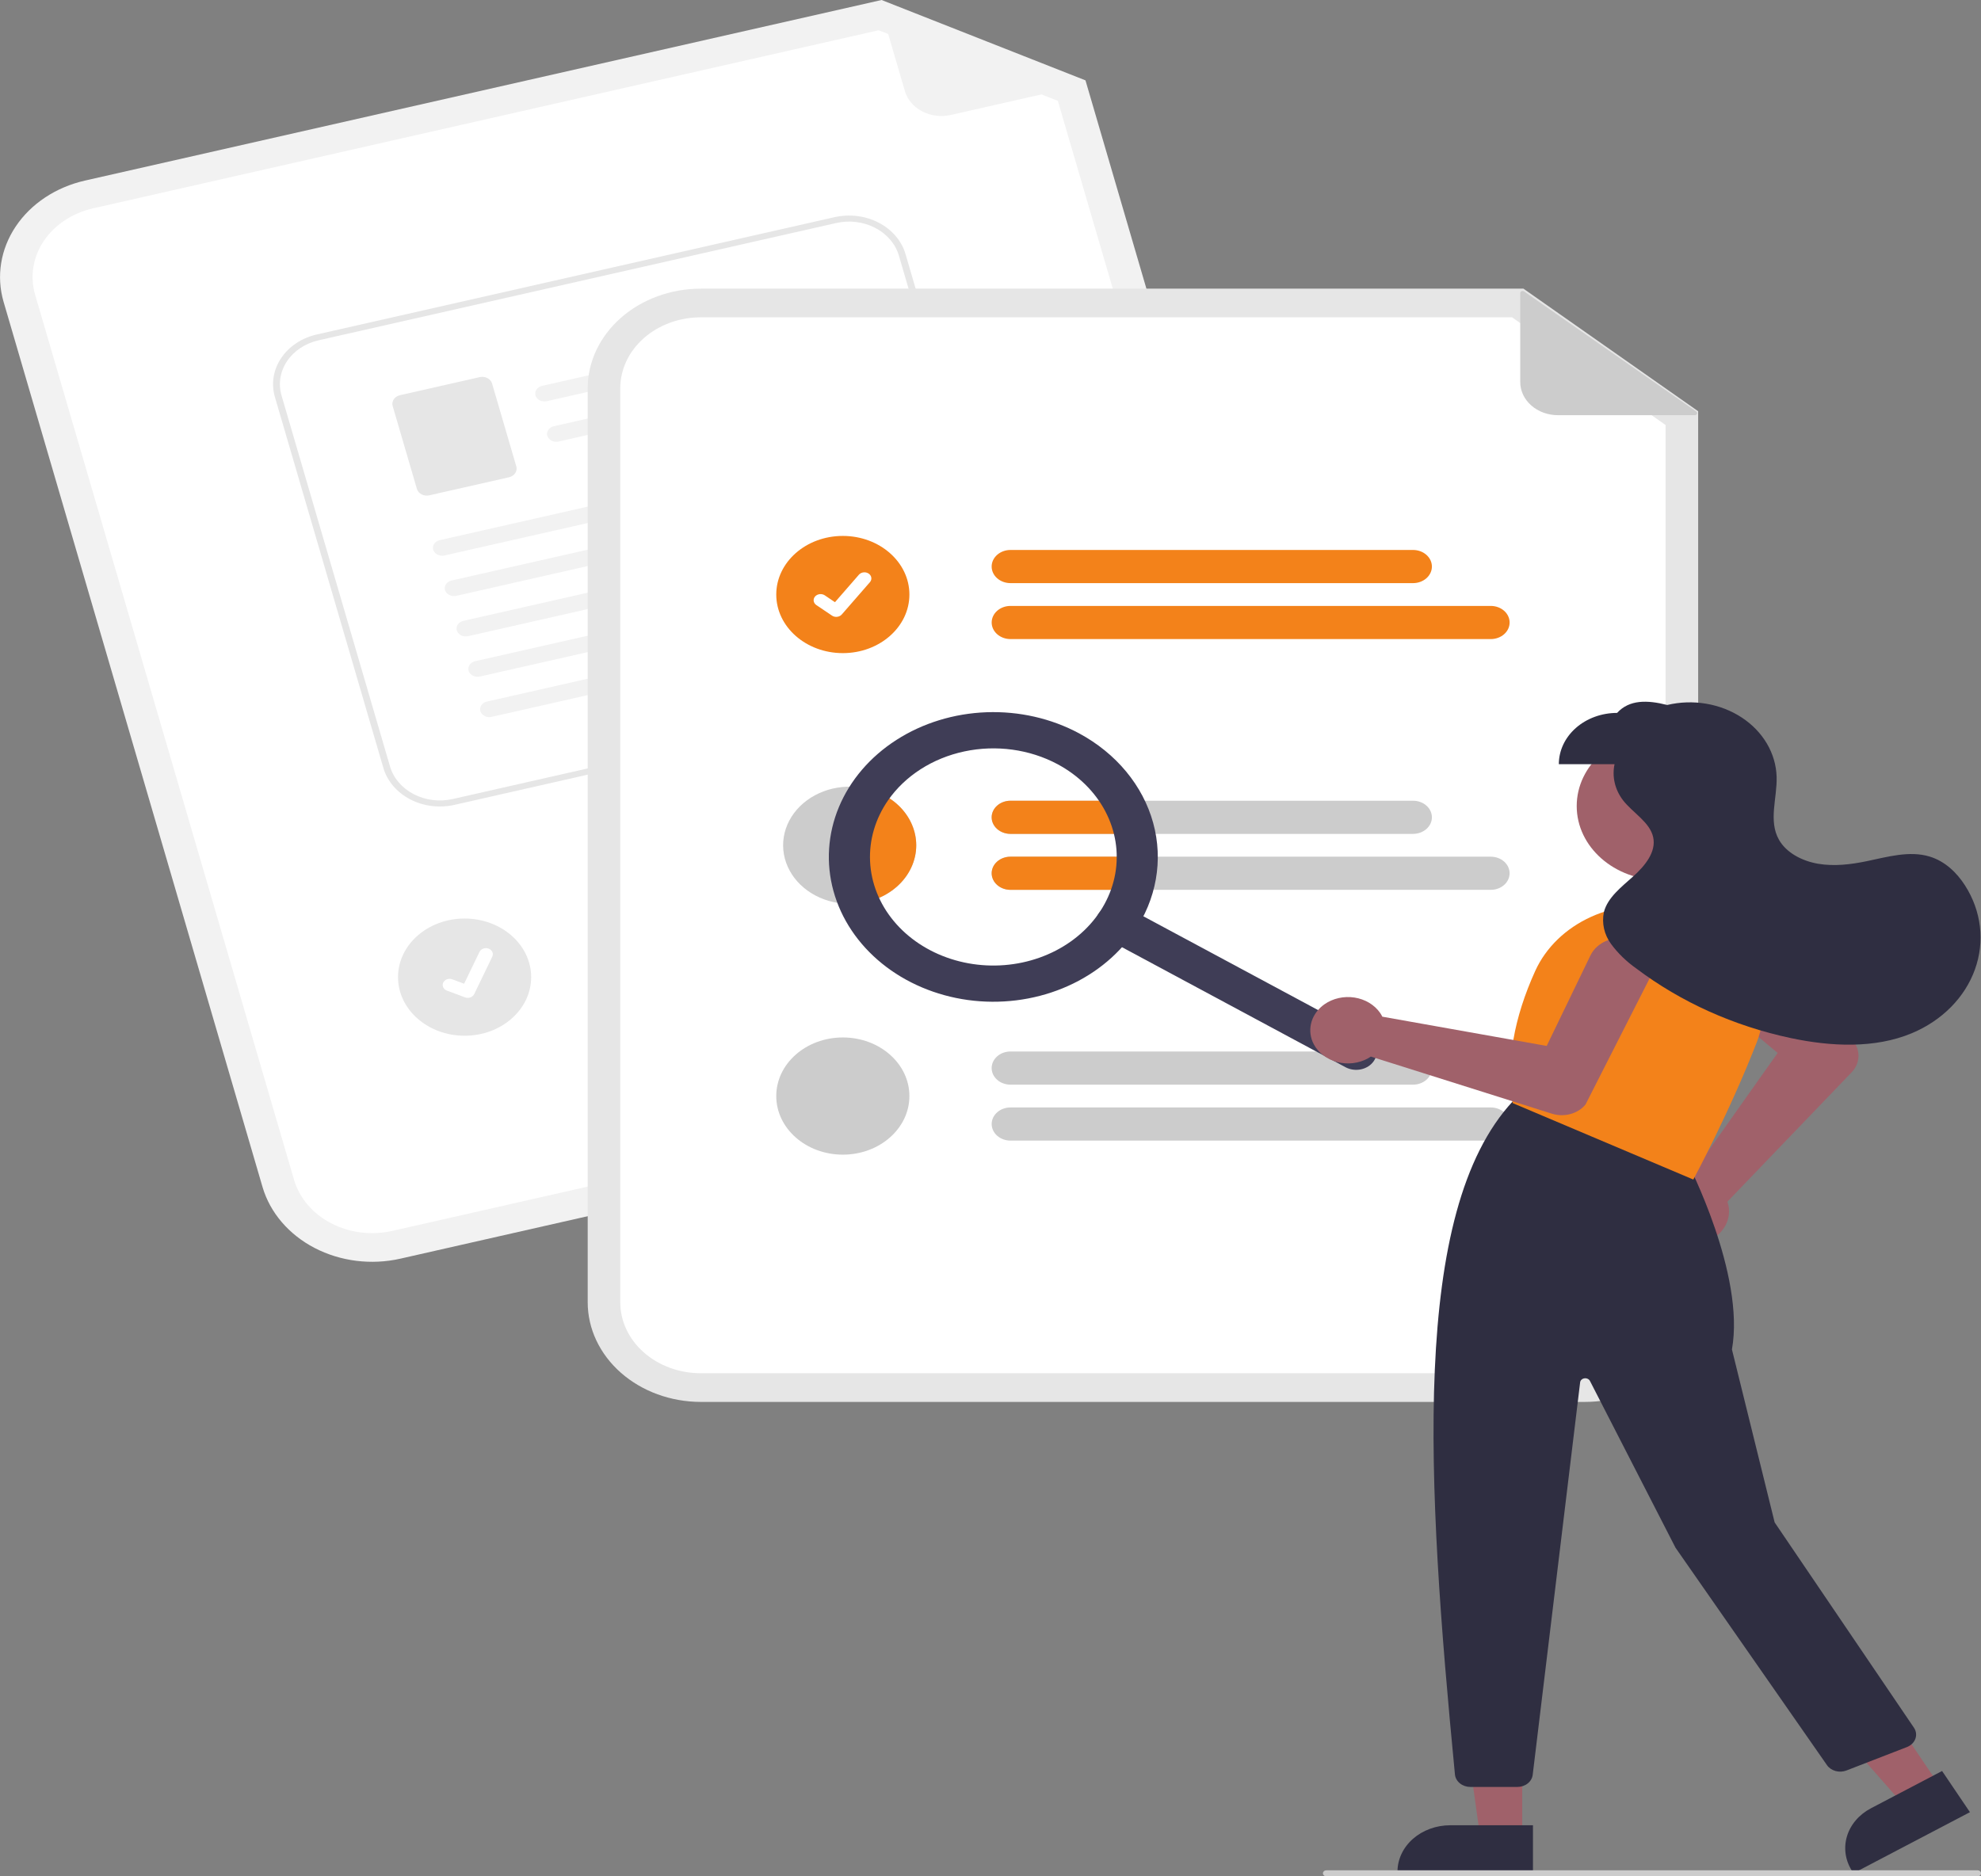 <svg width="513" height="486" viewBox="0 0 513 486" fill="none" xmlns="http://www.w3.org/2000/svg">
<rect x="0" y="0" width="513" height="486" fill="#808080" stroke="none"/>
<g clip-path="url(#clip0_70_76)">
<path d="M325.411 275.74L103.659 326.018C96.137 327.715 88.158 326.716 81.471 323.24C74.784 319.764 69.937 314.095 67.992 307.476L0.928 78.179C-0.999 71.556 0.135 64.53 4.083 58.643C8.031 52.755 14.47 48.487 21.988 46.775L228.291 0L281.095 20.813L346.47 244.337C348.398 250.959 347.264 257.985 343.316 263.872C339.367 269.76 332.928 274.028 325.411 275.74Z" fill="#F2F2F2"/>
<path d="M24.091 53.964C18.737 55.183 14.152 58.223 11.34 62.415C8.529 66.608 7.721 71.611 9.094 76.327L76.157 305.624C77.542 310.338 80.994 314.375 85.756 316.851C90.518 319.326 96.2 320.037 101.557 318.828L323.308 268.551C328.662 267.332 333.247 264.292 336.059 260.1C338.87 255.907 339.678 250.904 338.305 246.188L273.943 26.128L227.538 7.837L24.091 53.964Z" fill="white"/>
<path d="M280.532 21.996L246.213 29.777C243.708 30.345 241.049 30.013 238.821 28.855C236.593 27.697 234.979 25.807 234.334 23.601L227.807 1.284C227.778 1.186 227.781 1.083 227.816 0.987C227.851 0.891 227.916 0.805 228.003 0.74C228.091 0.675 228.197 0.633 228.311 0.619C228.424 0.604 228.54 0.618 228.644 0.659L280.627 20.985C280.743 21.03 280.84 21.106 280.905 21.202C280.969 21.298 280.998 21.409 280.988 21.52C280.977 21.631 280.928 21.737 280.846 21.822C280.764 21.907 280.655 21.968 280.532 21.996Z" fill="#F2F2F2"/>
<path d="M262.477 217.81L161.517 240.701C160.897 240.842 160.251 240.873 159.617 240.794C158.982 240.715 158.372 240.527 157.821 240.24C157.269 239.953 156.787 239.574 156.402 239.123C156.017 238.672 155.737 238.159 155.577 237.613C155.417 237.067 155.381 236.499 155.471 235.94C155.561 235.382 155.775 234.845 156.101 234.359C156.426 233.873 156.857 233.449 157.369 233.11C157.881 232.771 158.464 232.524 159.084 232.384L260.044 209.493C260.665 209.352 261.31 209.321 261.945 209.4C262.579 209.479 263.189 209.667 263.741 209.954C264.292 210.241 264.774 210.62 265.159 211.071C265.544 211.522 265.824 212.035 265.984 212.581C266.144 213.127 266.18 213.695 266.09 214.254C266 214.812 265.786 215.35 265.461 215.835C265.135 216.321 264.704 216.745 264.192 217.084C263.68 217.423 263.097 217.67 262.477 217.81Z" fill="#CCCCCC"/>
<path d="M286.066 227.428L165.622 254.736C164.369 255.02 163.04 254.855 161.926 254.276C160.812 253.697 160.005 252.752 159.682 251.649C159.36 250.546 159.548 249.375 160.206 248.394C160.863 247.414 161.936 246.703 163.189 246.419L283.633 219.111C284.885 218.828 286.214 218.995 287.327 219.574C288.44 220.153 289.246 221.097 289.568 222.2C289.891 223.302 289.703 224.472 289.046 225.452C288.389 226.433 287.317 227.144 286.066 227.428Z" fill="#CCCCCC"/>
<path d="M120.311 268.27C129.831 268.27 137.549 261.475 137.549 253.092C137.549 244.71 129.831 237.914 120.311 237.914C110.79 237.914 103.072 244.71 103.072 253.092C103.072 261.475 110.79 268.27 120.311 268.27Z" fill="#E6E6E6"/>
<path d="M251.742 178.088L117.657 208.478C113.782 209.352 109.671 208.837 106.227 207.046C102.782 205.255 100.285 202.334 99.284 198.924L71.184 102.814C70.192 99.402 70.776 95.783 72.811 92.75C74.845 89.718 78.162 87.519 82.035 86.637L216.12 56.248C219.995 55.374 224.106 55.889 227.55 57.679C230.995 59.471 233.492 62.391 234.493 65.801L262.593 161.911C263.585 165.323 263.001 168.943 260.967 171.975C258.932 175.008 255.615 177.206 251.742 178.088Z" fill="white"/>
<path d="M251.742 178.088L117.657 208.478C113.782 209.352 109.671 208.837 106.227 207.046C102.782 205.255 100.285 202.334 99.284 198.924L71.184 102.814C70.192 99.402 70.776 95.783 72.811 92.75C74.845 89.718 78.162 87.519 82.035 86.637L216.12 56.248C219.995 55.374 224.106 55.889 227.55 57.679C230.995 59.471 233.492 62.391 234.493 65.801L262.593 161.911C263.585 165.323 263.001 168.943 260.967 171.975C258.932 175.008 255.615 177.206 251.742 178.088ZM82.477 88.151C79.06 88.929 76.133 90.869 74.338 93.545C72.543 96.221 72.027 99.414 72.903 102.425L101.003 198.535C101.886 201.544 104.09 204.121 107.129 205.701C110.168 207.281 113.795 207.736 117.214 206.964L251.3 176.575C254.717 175.797 257.644 173.857 259.439 171.181C261.234 168.505 261.75 165.311 260.874 162.301L232.774 66.191C231.891 63.182 229.687 60.605 226.648 59.025C223.609 57.444 219.982 56.99 216.563 57.761L82.477 88.151Z" fill="#E6E6E6"/>
<path d="M209.318 88.564L141.647 103.901C141.055 104.046 140.423 103.989 139.878 103.739C139.333 103.49 138.915 103.068 138.71 102.558C138.615 102.292 138.582 102.011 138.614 101.733C138.646 101.455 138.741 101.186 138.895 100.942C139.049 100.698 139.258 100.484 139.509 100.313C139.76 100.142 140.048 100.018 140.355 99.949L209.24 84.336C212.022 85.578 211.29 88.117 209.317 88.564L209.318 88.564Z" fill="#F2F2F2"/>
<path d="M212.373 99.015L144.702 114.352C144.11 114.498 143.478 114.44 142.933 114.19C142.388 113.941 141.971 113.519 141.766 113.009C141.67 112.743 141.637 112.462 141.669 112.184C141.701 111.907 141.797 111.637 141.951 111.393C142.105 111.149 142.313 110.935 142.564 110.764C142.815 110.593 143.103 110.469 143.41 110.4L212.295 94.787C215.078 96.029 214.346 98.568 212.372 99.015L212.373 99.015Z" fill="#F2F2F2"/>
<path d="M131.813 123.618L111.16 128.299C110.486 128.451 109.77 128.362 109.171 128.05C108.571 127.738 108.137 127.23 107.962 126.636L101.689 105.178C101.516 104.584 101.618 103.954 101.972 103.426C102.326 102.898 102.903 102.515 103.577 102.362L124.23 97.681C124.904 97.529 125.62 97.619 126.219 97.931C126.819 98.242 127.254 98.751 127.428 99.344L133.702 120.802C133.875 121.396 133.773 122.026 133.419 122.554C133.065 123.082 132.487 123.465 131.813 123.618V123.618Z" fill="#E6E6E6"/>
<path d="M218.433 120.458L115.154 143.865C114.563 144.011 113.93 143.953 113.385 143.704C112.84 143.454 112.423 143.032 112.218 142.522C112.122 142.256 112.09 141.976 112.121 141.698C112.153 141.42 112.249 141.151 112.403 140.906C112.557 140.662 112.765 140.448 113.016 140.277C113.267 140.107 113.555 139.983 113.862 139.913L218.356 116.23C221.138 117.472 220.406 120.011 218.433 120.458L218.433 120.458Z" fill="#F2F2F2"/>
<path d="M221.489 130.912L118.211 154.319C117.619 154.465 116.987 154.407 116.442 154.158C115.897 153.909 115.479 153.486 115.274 152.977C115.179 152.71 115.146 152.43 115.178 152.152C115.21 151.874 115.305 151.605 115.459 151.361C115.613 151.116 115.822 150.902 116.073 150.731C116.324 150.561 116.612 150.437 116.919 150.367L221.412 126.684C224.195 127.926 223.462 130.465 221.489 130.912V130.912Z" fill="#F2F2F2"/>
<path d="M224.543 141.359L121.265 164.767C120.673 164.912 120.041 164.854 119.496 164.605C118.951 164.356 118.534 163.934 118.328 163.424C118.233 163.158 118.2 162.877 118.232 162.599C118.264 162.321 118.36 162.052 118.513 161.808C118.667 161.564 118.876 161.35 119.127 161.179C119.378 161.008 119.666 160.884 119.973 160.814L224.466 137.132C227.249 138.373 226.517 140.912 224.543 141.359Z" fill="#F2F2F2"/>
<path d="M227.6 151.813L124.321 175.22C123.73 175.365 123.097 175.308 122.552 175.058C122.007 174.809 121.59 174.387 121.385 173.877C121.289 173.611 121.257 173.33 121.288 173.052C121.32 172.774 121.416 172.505 121.57 172.261C121.724 172.017 121.932 171.803 122.183 171.632C122.434 171.461 122.722 171.337 123.029 171.268L227.523 147.585C230.305 148.826 229.573 151.365 227.6 151.813L227.6 151.813Z" fill="#F2F2F2"/>
<path d="M230.654 162.261L127.376 185.668C126.784 185.814 126.152 185.756 125.607 185.506C125.062 185.257 124.644 184.835 124.439 184.325C124.344 184.059 124.311 183.778 124.343 183.5C124.375 183.223 124.47 182.953 124.624 182.709C124.778 182.465 124.987 182.251 125.238 182.08C125.489 181.909 125.777 181.785 126.084 181.716L230.577 158.033C233.36 159.274 232.627 161.813 230.654 162.261Z" fill="#F2F2F2"/>
<path d="M121.582 258.413C121.207 258.498 120.81 258.474 120.452 258.344L120.429 258.336L115.733 256.583C115.515 256.502 115.318 256.384 115.152 256.235C114.986 256.086 114.854 255.911 114.766 255.717C114.677 255.524 114.632 255.318 114.635 255.109C114.637 254.901 114.685 254.695 114.778 254.503C114.871 254.311 115.005 254.137 115.174 253.992C115.343 253.846 115.543 253.731 115.763 253.653C115.982 253.575 116.217 253.536 116.454 253.538C116.691 253.54 116.924 253.584 117.142 253.666L120.185 254.805L124.173 246.546C124.265 246.354 124.4 246.181 124.568 246.035C124.737 245.889 124.937 245.774 125.156 245.696C125.375 245.618 125.609 245.579 125.846 245.581C126.082 245.583 126.316 245.626 126.533 245.708L126.534 245.708L126.51 245.762L126.535 245.708C126.974 245.873 127.32 246.184 127.499 246.574C127.677 246.963 127.673 247.4 127.486 247.786L122.795 257.497C122.686 257.721 122.52 257.92 122.31 258.079C122.1 258.237 121.851 258.351 121.583 258.411L121.582 258.413Z" fill="white"/>
<path d="M410.466 363.119H181.48C173.715 363.112 166.27 360.392 160.78 355.558C155.289 350.723 152.2 344.169 152.191 337.332V100.554C152.2 93.717 155.289 87.163 160.78 82.328C166.27 77.494 173.715 74.774 181.48 74.767H394.514L439.755 106.516V337.332C439.746 344.169 436.657 350.723 431.167 355.558C425.676 360.392 418.231 363.112 410.466 363.119Z" fill="#E6E6E6"/>
<path d="M181.48 82.19C175.95 82.196 170.649 84.132 166.739 87.575C162.828 91.018 160.629 95.686 160.623 100.554V337.332C160.629 342.201 162.828 346.868 166.739 350.311C170.649 353.754 175.95 355.69 181.48 355.696H410.466C415.995 355.69 421.297 353.754 425.207 350.311C429.117 346.868 431.317 342.201 431.323 337.332V110.092L391.564 82.19H181.48Z" fill="white"/>
<path d="M365.928 151.039H261.674C260.381 151.039 259.14 150.586 258.225 149.781C257.311 148.976 256.797 147.883 256.797 146.745C256.797 145.606 257.311 144.513 258.225 143.708C259.14 142.903 260.381 142.45 261.674 142.45H365.928C367.222 142.45 368.462 142.903 369.377 143.708C370.292 144.513 370.806 145.606 370.806 146.745C370.806 147.883 370.292 148.976 369.377 149.781C368.462 150.586 367.222 151.039 365.928 151.039Z" fill="#F3821A"/>
<path d="M386.047 165.532H261.674C260.382 165.531 259.143 165.078 258.229 164.272C257.316 163.467 256.803 162.376 256.803 161.238C256.803 160.1 257.316 159.009 258.229 158.203C259.143 157.398 260.382 156.945 261.674 156.944H386.047C386.688 156.943 387.323 157.053 387.916 157.269C388.508 157.484 389.047 157.8 389.5 158.199C389.954 158.598 390.314 159.072 390.559 159.593C390.805 160.115 390.931 160.673 390.931 161.238C390.931 161.802 390.805 162.361 390.559 162.883C390.314 163.404 389.954 163.878 389.5 164.277C389.047 164.675 388.508 164.992 387.916 165.207C387.323 165.423 386.688 165.533 386.047 165.532Z" fill="#F3821A"/>
<path d="M365.929 207.4H261.678C260.385 207.4 259.144 207.852 258.229 208.657C257.315 209.463 256.801 210.555 256.801 211.694C256.801 212.832 257.315 213.925 258.229 214.73C259.144 215.535 260.385 215.988 261.678 215.988H365.929C367.222 215.988 368.463 215.535 369.377 214.73C370.292 213.925 370.806 212.832 370.806 211.694C370.806 210.555 370.292 209.463 369.377 208.657C368.463 207.852 367.222 207.4 365.929 207.4Z" fill="#CCCCCC"/>
<path d="M386.049 221.895H261.678C260.385 221.895 259.144 222.348 258.23 223.153C257.315 223.958 256.801 225.051 256.801 226.189C256.801 227.328 257.315 228.42 258.23 229.226C259.144 230.031 260.385 230.483 261.678 230.483H386.049C387.343 230.483 388.583 230.031 389.498 229.226C390.413 228.42 390.926 227.328 390.926 226.189C390.926 225.051 390.413 223.958 389.498 223.153C388.583 222.348 387.343 221.895 386.049 221.895Z" fill="#CCCCCC"/>
<path d="M365.928 280.942H261.674C260.381 280.942 259.14 280.49 258.225 279.685C257.311 278.879 256.797 277.787 256.797 276.648C256.797 275.509 257.311 274.417 258.225 273.612C259.14 272.806 260.381 272.354 261.674 272.354H365.928C367.222 272.354 368.462 272.806 369.377 273.612C370.292 274.417 370.806 275.509 370.806 276.648C370.806 277.787 370.292 278.879 369.377 279.685C368.462 280.49 367.222 280.942 365.928 280.942Z" fill="#CCCCCC"/>
<path d="M386.047 295.436H261.674C260.382 295.434 259.143 294.981 258.229 294.176C257.316 293.371 256.803 292.279 256.803 291.142C256.803 290.004 257.316 288.912 258.229 288.107C259.143 287.302 260.382 286.849 261.674 286.847H386.047C386.688 286.846 387.323 286.957 387.916 287.172C388.508 287.388 389.047 287.704 389.5 288.103C389.954 288.502 390.314 288.975 390.559 289.497C390.805 290.018 390.931 290.577 390.931 291.142C390.931 291.706 390.805 292.265 390.559 292.786C390.314 293.308 389.954 293.781 389.5 294.18C389.047 294.579 388.508 294.895 387.916 295.111C387.323 295.326 386.688 295.437 386.047 295.436Z" fill="#CCCCCC"/>
<path d="M218.26 169.169C227.781 169.169 235.499 162.374 235.499 153.991C235.499 145.609 227.781 138.813 218.26 138.813C208.739 138.813 201.021 145.609 201.021 153.991C201.021 162.374 208.739 169.169 218.26 169.169Z" fill="#F3821A"/>
<path d="M216.552 159.781C216.164 159.782 215.787 159.671 215.476 159.466L215.457 159.454L211.406 156.725C211.217 156.599 211.059 156.441 210.941 156.26C210.822 156.08 210.745 155.881 210.713 155.674C210.682 155.468 210.697 155.258 210.758 155.056C210.819 154.855 210.925 154.666 211.069 154.501C211.213 154.335 211.393 154.196 211.598 154.092C211.803 153.988 212.029 153.92 212.264 153.893C212.499 153.866 212.737 153.88 212.966 153.934C213.195 153.989 213.409 154.082 213.596 154.209L216.221 155.981L222.422 148.858C222.565 148.693 222.745 148.554 222.949 148.45C223.154 148.346 223.38 148.278 223.614 148.251C223.848 148.224 224.086 148.238 224.315 148.291C224.543 148.345 224.757 148.438 224.945 148.565L224.945 148.565L224.907 148.612L224.946 148.565C225.325 148.821 225.572 149.199 225.635 149.615C225.697 150.032 225.569 150.453 225.279 150.787L217.985 159.161C217.817 159.354 217.6 159.51 217.351 159.617C217.103 159.725 216.83 159.78 216.553 159.779L216.552 159.781Z" fill="white"/>
<path d="M237.271 218.941C237.272 220.935 236.827 222.909 235.961 224.751C235.095 226.593 233.826 228.267 232.225 229.677C230.624 231.087 228.724 232.205 226.632 232.968C224.541 233.732 222.299 234.125 220.035 234.125C219.887 234.128 219.739 234.122 219.591 234.109C216.201 234.033 212.913 233.078 210.137 231.364C207.36 229.65 205.22 227.253 203.983 224.473C202.746 221.694 202.468 218.655 203.183 215.736C203.898 212.818 205.575 210.15 208.003 208.067C210.432 205.984 213.504 204.577 216.836 204.023C220.168 203.47 223.611 203.793 226.735 204.954C229.859 206.115 232.525 208.061 234.399 210.549C236.273 213.037 237.272 215.956 237.271 218.941Z" fill="#CCCCCC"/>
<path d="M218.26 299.073C227.781 299.073 235.499 292.277 235.499 283.895C235.499 275.512 227.781 268.717 218.26 268.717C208.739 268.717 201.021 275.512 201.021 283.895C201.021 292.277 208.739 299.073 218.26 299.073Z" fill="#CCCCCC"/>
<path d="M438.874 107.538H403.435C400.848 107.538 398.367 106.633 396.538 105.022C394.708 103.411 393.681 101.227 393.681 98.949V75.903C393.681 75.802 393.713 75.704 393.774 75.618C393.835 75.533 393.922 75.464 394.025 75.42C394.128 75.376 394.243 75.359 394.357 75.37C394.471 75.381 394.579 75.42 394.669 75.483L439.253 106.58C439.352 106.649 439.424 106.744 439.46 106.851C439.495 106.958 439.491 107.072 439.45 107.177C439.408 107.283 439.33 107.374 439.227 107.438C439.124 107.503 439.001 107.538 438.874 107.538Z" fill="#CCCCCC"/>
<path d="M237.271 218.941C237.272 220.935 236.827 222.909 235.961 224.751C235.095 226.593 233.826 228.267 232.225 229.677C230.624 231.087 228.724 232.205 226.632 232.968C224.541 233.732 222.299 234.125 220.035 234.125C219.887 234.128 219.739 234.122 219.591 234.109C217.364 229.218 216.505 223.928 217.088 218.684C217.67 213.439 219.676 208.395 222.937 203.977C226.947 204.582 230.585 206.416 233.208 209.154C235.831 211.893 237.27 215.359 237.271 218.941Z" fill="#F3821A"/>
<path d="M256.797 211.697C256.799 210.558 257.314 209.466 258.229 208.661C259.144 207.855 260.384 207.402 261.678 207.4H287.656C289.174 210.117 290.252 213.007 290.86 215.988H261.678C260.385 215.987 259.145 215.535 258.23 214.731C257.315 213.927 256.799 212.836 256.797 211.697Z" fill="#F3821A"/>
<path d="M291.464 221.895C291.466 224.796 291.03 227.684 290.168 230.483H261.678C260.385 230.483 259.144 230.031 258.229 229.226C257.315 228.42 256.801 227.328 256.801 226.189C256.801 225.051 257.315 223.958 258.229 223.153C259.144 222.348 260.385 221.895 261.678 221.895H291.464Z" fill="#F3821A"/>
<path d="M355.741 274.86C355.006 275.921 353.821 276.682 352.449 276.975C351.076 277.268 349.628 277.068 348.422 276.421L286.29 243.053C285.693 242.732 285.173 242.311 284.761 241.814C284.349 241.317 284.052 240.753 283.887 240.154C283.723 239.556 283.693 238.935 283.801 238.326C283.909 237.718 284.152 237.134 284.517 236.609C284.881 236.083 285.359 235.626 285.924 235.263C286.489 234.9 287.129 234.638 287.809 234.493C288.489 234.348 289.194 234.323 289.885 234.418C290.576 234.513 291.239 234.727 291.836 235.047L353.968 268.415C355.174 269.063 356.038 270.106 356.371 271.314C356.703 272.523 356.477 273.798 355.741 274.86Z" fill="#3F3D56"/>
<path d="M293.609 241.492C289.221 247.825 282.799 252.871 275.155 255.991C267.51 259.11 258.986 260.164 250.661 259.019C242.337 257.873 234.585 254.58 228.385 249.556C222.186 244.531 217.819 238.001 215.835 230.791C213.851 223.581 214.34 216.015 217.24 209.049C220.14 202.084 225.321 196.032 232.127 191.659C238.933 187.286 247.06 184.789 255.478 184.482C263.897 184.175 272.23 186.074 279.423 189.937C289.059 195.125 295.964 203.467 298.624 213.132C301.283 222.797 299.48 232.996 293.609 241.492ZM229.961 207.31C226.671 212.06 225.054 217.563 225.315 223.122C225.576 228.681 227.704 234.047 231.429 238.542C235.154 243.036 240.309 246.458 246.242 248.373C252.175 250.288 258.62 250.61 264.762 249.3C270.904 247.99 276.466 245.106 280.746 241.013C285.026 236.919 287.832 231.8 288.807 226.303C289.783 220.805 288.885 215.177 286.228 210.129C283.57 205.081 279.272 200.84 273.877 197.942C266.64 194.066 257.952 192.875 249.719 194.631C241.486 196.387 234.381 200.947 229.961 207.31Z" fill="#3F3D56"/>
<path d="M430.105 227.973C442.144 227.973 451.904 219.38 451.904 208.78C451.904 198.18 442.144 189.587 430.105 189.587C418.066 189.587 408.306 198.18 408.306 208.78C408.306 219.38 418.066 227.973 430.105 227.973Z" fill="#A0616A"/>
<path d="M428.696 316.379C428.276 315.225 428.137 314.007 428.289 312.803C428.441 311.599 428.88 310.437 429.577 309.393C430.274 308.349 431.214 307.446 432.336 306.744C433.457 306.042 434.734 305.557 436.083 305.32C436.51 305.247 436.943 305.2 437.378 305.18L460.34 272.731L439.366 255.175C438.564 254.504 437.921 253.7 437.475 252.809C437.028 251.919 436.787 250.959 436.764 249.986C436.741 249.012 436.937 248.045 437.341 247.138C437.745 246.232 438.349 245.405 439.119 244.706C439.888 244.006 440.807 243.448 441.822 243.063C442.838 242.678 443.93 242.474 445.036 242.463C446.141 242.451 447.239 242.633 448.264 242.997C449.29 243.361 450.223 243.901 451.011 244.584L479.971 269.726L480.029 269.789C480.925 270.989 481.357 272.411 481.262 273.845C481.167 275.279 480.549 276.647 479.501 277.747L447.328 311.25C447.424 311.519 447.504 311.792 447.567 312.068C447.836 313.255 447.817 314.48 447.511 315.661C447.205 316.842 446.62 317.953 445.792 318.92C444.965 319.888 443.914 320.691 442.71 321.276C441.505 321.862 440.174 322.216 438.803 322.317C438.526 322.338 438.25 322.349 437.976 322.349C435.912 322.342 433.903 321.76 432.237 320.688C430.571 319.616 429.331 318.108 428.696 316.379Z" fill="#A0616A"/>
<path d="M394.202 475.9L383.321 475.899L378.145 438.946L394.204 438.947L394.202 475.9Z" fill="#A0616A"/>
<path d="M396.977 485.187L361.892 485.186V484.795C361.892 483.216 362.245 481.652 362.932 480.194C363.618 478.735 364.624 477.409 365.892 476.293C367.16 475.176 368.665 474.291 370.322 473.687C371.979 473.082 373.755 472.771 375.548 472.771H375.549L396.978 472.772L396.977 485.187Z" fill="#2F2E41"/>
<path d="M502.354 462.654L493.005 467.555L467.084 438.137L480.883 430.903L502.354 462.654Z" fill="#A0616A"/>
<path d="M510.135 469.383L479.989 485.187L479.762 484.851C478.844 483.494 478.239 481.992 477.981 480.429C477.723 478.867 477.817 477.275 478.258 475.744C478.699 474.214 479.477 472.775 480.55 471.509C481.622 470.244 482.968 469.177 484.508 468.369L484.509 468.368L502.921 458.716L510.135 469.383Z" fill="#2F2E41"/>
<path d="M376.773 459.626C369.483 384.056 365.147 313.852 391.793 285.213L391.999 284.991L436.843 300.785L436.917 300.926C437.068 301.216 451.982 330.1 448.503 349.527L459.564 394.326L495.63 447.496C495.92 447.924 496.104 448.402 496.169 448.897C496.234 449.392 496.178 449.894 496.006 450.369C495.834 450.844 495.549 451.281 495.171 451.652C494.792 452.023 494.328 452.318 493.81 452.519L478.137 458.591C477.252 458.929 476.259 458.977 475.338 458.723C474.417 458.47 473.631 457.933 473.123 457.211L433.891 400.884L411.731 357.681C411.61 357.447 411.406 357.254 411.148 357.132C410.891 357.01 410.595 356.966 410.306 357.007C410.018 357.048 409.752 357.171 409.551 357.358C409.35 357.544 409.224 357.784 409.193 358.04L396.91 459.703C396.807 460.567 396.344 461.367 395.61 461.948C394.877 462.529 393.925 462.849 392.938 462.848H380.754C379.754 462.843 378.792 462.51 378.056 461.914C377.32 461.319 376.863 460.503 376.773 459.626Z" fill="#2F2E41"/>
<path d="M391.944 285.812L391.731 285.722L391.697 285.515C390.022 275.192 392.005 263.723 397.591 251.425C400.344 245.406 405.461 240.458 412.01 237.483C418.559 234.507 426.105 233.703 433.271 235.215C437.4 236.111 441.272 237.752 444.642 240.033C448.012 242.315 450.808 245.189 452.851 248.471C454.868 251.721 456.097 255.303 456.459 258.992C456.822 262.681 456.31 266.396 454.957 269.902C447.915 288.032 438.781 304.995 438.689 305.164L438.498 305.518L391.944 285.812Z" fill="#F3821A"/>
<path d="M343.018 260.1C344.097 259.349 345.345 258.808 346.679 258.512C348.013 258.215 349.403 258.17 350.758 258.38C352.113 258.589 353.402 259.049 354.542 259.727C355.681 260.406 356.644 261.289 357.369 262.319C357.597 262.646 357.798 262.986 357.972 263.338L400.533 270.912L411.866 247.466C412.299 246.57 412.929 245.758 413.72 245.078C414.511 244.398 415.447 243.863 416.475 243.503C417.502 243.143 418.601 242.966 419.706 242.982C420.812 242.998 421.903 243.207 422.917 243.596C423.93 243.985 424.846 244.548 425.611 245.25C426.376 245.953 426.976 246.782 427.375 247.69C427.775 248.598 427.966 249.567 427.937 250.54C427.909 251.513 427.662 252.472 427.211 253.361L410.605 286.049L410.559 286.119C409.595 287.278 408.234 288.133 406.675 288.556C405.117 288.98 403.445 288.95 401.907 288.471L354.998 273.669C354.746 273.843 354.484 274.004 354.212 274.153C353.043 274.791 351.733 275.204 350.37 275.366C349.006 275.527 347.62 275.433 346.3 275.089C344.981 274.745 343.759 274.16 342.715 273.372C341.67 272.584 340.826 271.61 340.239 270.515C340.119 270.293 340.011 270.07 339.915 269.843C339.201 268.139 339.116 266.279 339.673 264.529C340.23 262.779 341.401 261.229 343.018 260.1Z" fill="#A0616A"/>
<path d="M508.855 229.334C506.756 226.059 503.697 223.059 499.652 221.848C494.429 220.284 488.774 221.949 483.404 223.061C479.267 223.917 474.944 224.441 470.774 223.719C466.604 222.996 462.581 220.859 460.684 217.511C457.893 212.585 460.244 206.711 460.074 201.208C459.987 198.212 459.129 195.273 457.564 192.612C455.999 189.951 453.768 187.638 451.04 185.846C448.312 184.055 445.157 182.832 441.814 182.269C438.471 181.707 435.027 181.821 431.741 182.601C426.599 181.295 421.944 181.174 418.763 184.654C414.761 184.654 410.924 186.054 408.094 188.545C405.265 191.036 403.675 194.415 403.675 197.939H418.102C417.418 201.178 418.2 204.524 420.28 207.262C422.827 210.557 427.256 212.94 428.108 216.854C428.935 220.646 426.006 224.245 422.935 227.002C419.863 229.759 416.3 232.491 415.341 236.259C414.754 239.12 415.421 242.07 417.208 244.515C418.992 246.93 421.206 249.076 423.764 250.872C435.289 259.566 448.986 265.735 463.736 268.877C474.124 271.079 485.486 271.65 495.13 267.599C498.987 265.979 502.425 263.677 505.23 260.837C508.035 257.998 510.146 254.681 511.433 251.092C512.721 247.504 513.156 243.72 512.713 239.977C512.269 236.234 510.956 232.612 508.855 229.334Z" fill="#2F2E41"/>
<path d="M512.112 486H343.48C343.244 486 343.018 485.918 342.852 485.771C342.686 485.624 342.592 485.426 342.592 485.218C342.592 485.011 342.686 484.812 342.852 484.666C343.018 484.519 343.244 484.437 343.48 484.437H512.112C512.348 484.437 512.574 484.519 512.74 484.666C512.906 484.812 513 485.011 513 485.218C513 485.426 512.906 485.624 512.74 485.771C512.574 485.918 512.348 486 512.112 486Z" fill="#CCCCCC"/>
</g>
<defs>
<clipPath id="clip0_70_76">
<rect width="513" height="486" fill="white"/>
</clipPath>
</defs>
</svg>
